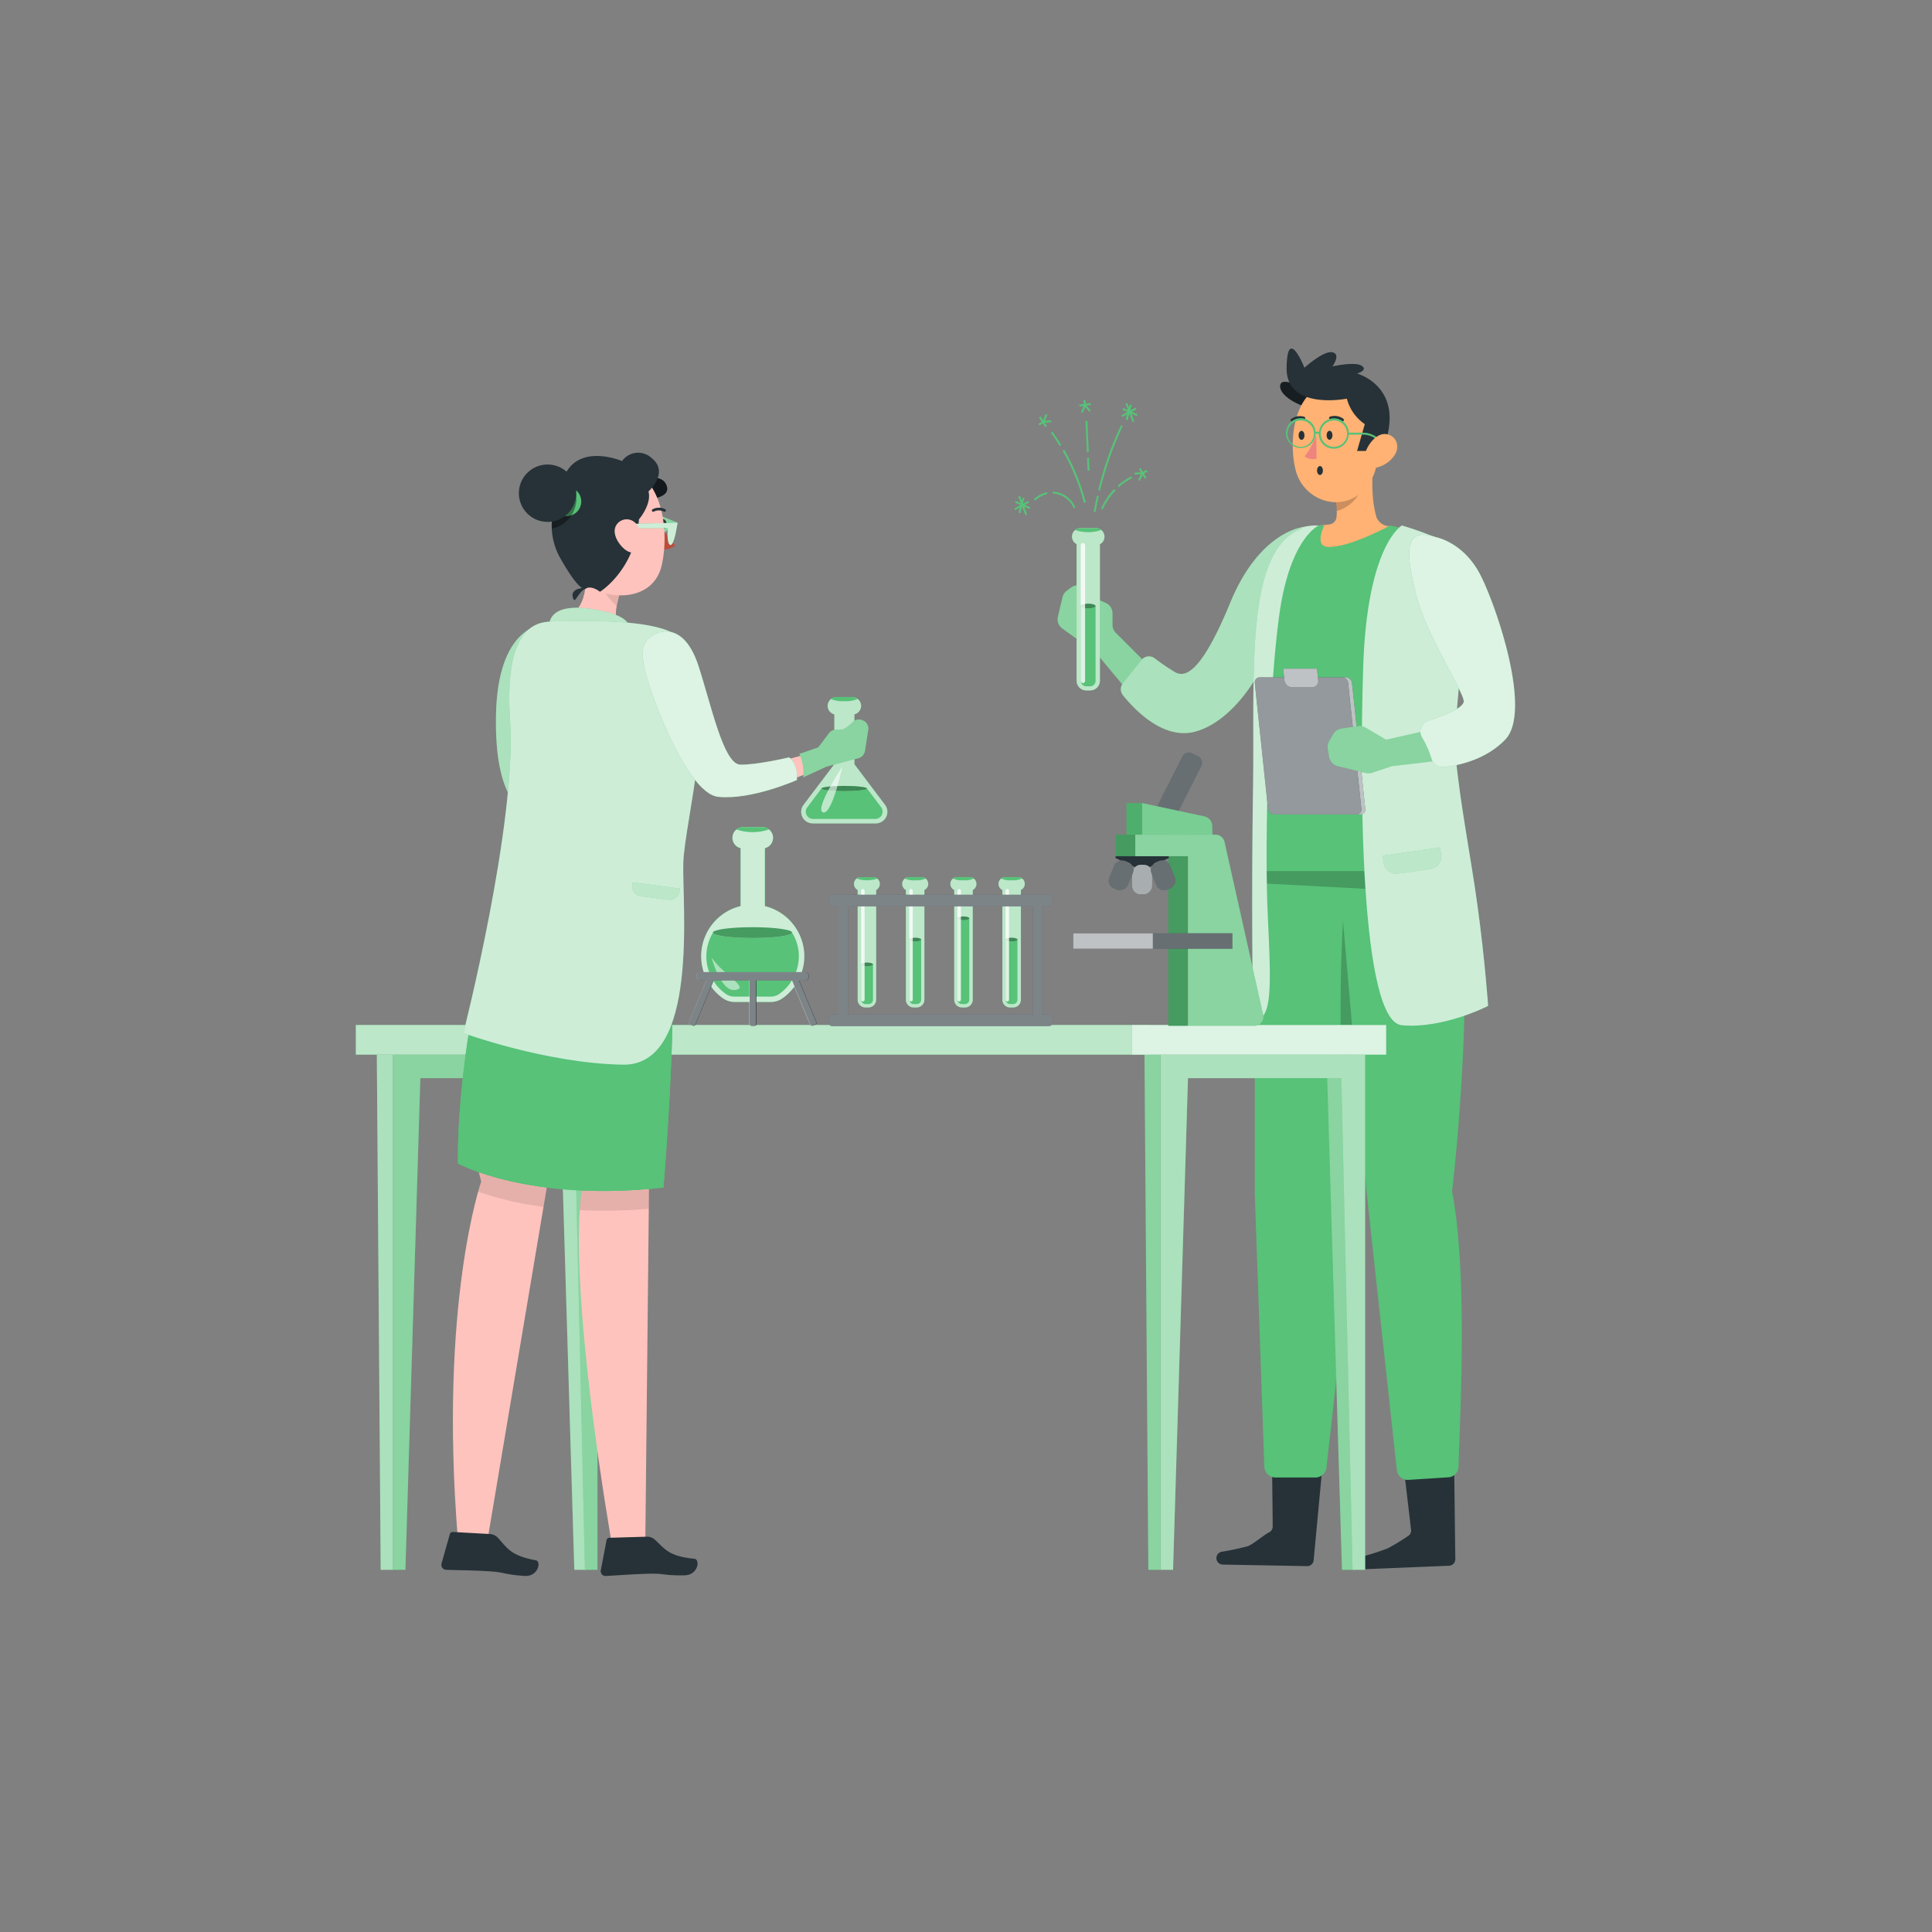 <svg xmlns="http://www.w3.org/2000/svg" viewBox="0 0 500 500"><rect x="0" y="0" width="500" height="500" fill="#808080" stroke="none"/><g id="freepik--character-2--inject-37"><path d="M296.91,171.92l-8.15-8.15a2.93,2.93,0,0,1-.85-2.06v-3a2.93,2.93,0,0,0-1.73-2.67l-2.27-1a2.81,2.81,0,0,1-.88-.6L281,152.33a2.91,2.91,0,0,0-3.81-.27l-1.13.85a2.92,2.92,0,0,0-1.09,1.66l-1.19,5.08a2.91,2.91,0,0,0,1.14,3l5,3.61,2.89,1.89a3.15,3.15,0,0,1,.64.57l8.47,10.17Z" style="fill:#57C278"></path><path d="M296.91,171.92l-8.15-8.15a2.93,2.93,0,0,1-.85-2.06v-3a2.93,2.93,0,0,0-1.73-2.67l-2.27-1a2.81,2.81,0,0,1-.88-.6L281,152.33a2.91,2.91,0,0,0-3.81-.27l-1.13.85a2.92,2.92,0,0,0-1.09,1.66l-1.19,5.08a2.91,2.91,0,0,0,1.14,3l5,3.61,2.89,1.89a3.15,3.15,0,0,1,.64.57l8.47,10.17Z" style="fill:#fff;opacity:0.3"></path><path d="M337.28,136.4s-11.24,1-18.87,19.52-11.75,19.5-14.37,18a59,59,0,0,1-5.22-3.56,2.47,2.47,0,0,0-3.42.45l-4.79,6a2.49,2.49,0,0,0,0,3.1c2.84,3.56,10.39,11.67,18.69,9.44,11.24-3,19.46-19,20-23.91S337.28,136.4,337.28,136.4Z" style="fill:#57C278"></path><path d="M337.28,136.4s-11.24,1-18.87,19.52-11.75,19.5-14.37,18a59,59,0,0,1-5.22-3.56,2.47,2.47,0,0,0-3.42.45l-4.79,6a2.49,2.49,0,0,0,0,3.1c2.84,3.56,10.39,11.67,18.69,9.44,11.24-3,19.46-19,20-23.91S337.28,136.4,337.28,136.4Z" style="fill:#fff;opacity:0.5"></path><path d="M337.54,100.73s-6.12-3.72-6.23-.81,6.41,6,9.17,5.66Z" style="fill:#263238"></path><path d="M337.54,100.73s-6.12-3.72-6.23-.81,6.41,6,9.17,5.66Z" style="opacity:0.4"></path><path d="M364.7,137s-.36-.13-1.08-.31v5.42h-26l1.43-6c-.35,0-1.39.26-1.75.31l-4,3s-6.9,15-8.56,52.25v48.5h53Z" style="fill:#57C278"></path><path d="M356.29,134c-1.54-4.79-1.22-11.65-.7-16l-10.37,10.26a12.43,12.43,0,0,1,.65,5.7,2.07,2.07,0,0,1-1.79,1.75l-4.28.49-.66,4.3,1.34,3,5.39.54,7.56-1.41,9.85-5.7a17.22,17.22,0,0,0-4.31-.81A3.79,3.79,0,0,1,356.29,134Z" style="fill:#ffb273"></path><path d="M351.37,123.05l-6,5.86a14.19,14.19,0,0,1,.58,3.33c2.43-.56,5.42-2.86,6.19-5.62C352.66,124.92,352,123.2,351.37,123.05Z" style="opacity:0.2;isolation:isolate"></path><path d="M357.16,110.32c-.45,7.88-.32,12.51-4.28,16.57-5.95,6.11-15.7,2.51-17.6-5.32-1.73-7.11-.69-18.77,7-21.93a10.75,10.75,0,0,1,14.87,10.68Z" style="fill:#ffb273"></path><path d="M344.84,112.64c0,.65-.33,1.17-.75,1.17s-.76-.51-.76-1.16.33-1.16.75-1.16S344.84,112,344.84,112.64Z" style="fill:#263238"></path><path d="M342.37,121.76c0,.64-.34,1.17-.76,1.17s-.76-.52-.76-1.16.34-1.16.76-1.16S342.37,121.15,342.37,121.76Z" style="fill:#263238"></path><path d="M337.6,112.68c0,.63-.34,1.16-.76,1.15s-.76-.51-.76-1.15.33-1.17.76-1.17S337.59,112,337.6,112.68Z" style="fill:#263238"></path><path d="M347.57,109a.42.42,0,0,0,.16-.09.39.39,0,0,0-.08-.53,3.81,3.81,0,0,0-3.39-.57.38.38,0,1,0,.27.7h0a3,3,0,0,1,2.68.49A.38.38,0,0,0,347.57,109Z" style="fill:#263238"></path><path d="M334.26,109.05a.36.36,0,0,0,.36,0,3,3,0,0,1,2.66-.48.38.38,0,0,0,.49-.21.38.38,0,0,0-.22-.49,3.76,3.76,0,0,0-3.4.57.38.38,0,0,0-.09.51h0A.3.3,0,0,0,334.26,109.05Z" style="fill:#263238"></path><path d="M355.31,116.7h-4.1l2-6.93a11.57,11.57,0,0,1-4.65-6.6s-15.76,3.16-15.59-8,4.62,0,4.62,0,4.94-4.5,7.24-4,0,3.66,0,3.66,5.85-1.33,7.58-.16-1.21,2-1.21,2S364.09,100.15,358,116Z" style="fill:#263238"></path><path d="M357.05,113.77a6.11,6.11,0,0,0-4.33-1.79h-3.63a3.88,3.88,0,0,0-7.74-.18,1.16,1.16,0,0,0-.86,0,3.85,3.85,0,1,0,0,.57.63.63,0,0,1,.8,0,3.89,3.89,0,0,0,7.77.11h3.63a5.54,5.54,0,0,1,4,1.65l1.17,1.17.36-.36Zm-20.42,1.87a3.41,3.41,0,1,1,3.41-3.41A3.41,3.41,0,0,1,336.63,115.64Zm8.58,0a3.41,3.41,0,1,1,3.41-3.41A3.41,3.41,0,0,1,345.21,115.64Z" style="fill:#57C278"></path><path d="M361,117.65a7.58,7.58,0,0,1-4.66,3.33c-2.57.56-3.72-1.76-2.89-4.11.74-2.11,3-5,5.5-4.49S362.31,115.57,361,117.65Z" style="fill:#ffb273"></path><path d="M340.65,112.65a23.05,23.05,0,0,1-3,5.49,3.74,3.74,0,0,0,3.07.57Z" style="fill:#ed847e"></path><path d="M329.22,380.25l.16,14.78a1.66,1.66,0,0,1-.89,1.51c-1.47.75-4.32,3.2-5.55,3.61a67.25,67.25,0,0,1-6.75,1.44,1.67,1.67,0,0,0-1.38,1.54h0a1.68,1.68,0,0,0,1.57,1.78l21.81.4a1.67,1.67,0,0,0,1.78-1.52l2.09-22.31a1.67,1.67,0,0,0-1.48-1.82l-9.49-1.1A1.68,1.68,0,0,0,329.22,380.25Z" style="fill:#263238"></path><path d="M324.73,228v80.83l2.48,70.72a2.91,2.91,0,0,0,2.9,2.83h10.3a2.91,2.91,0,0,0,2.89-2.61c1.23-12.24,6.18-46.89,4-69.75,0,0,7.37-44.76,7.81-63.07L350,230.38Z" style="fill:#57C278"></path><path d="M347.8,234.56s-2.56,33.8,1.13,65.05c1.87-7.81,3.15-44.35,4.92-56.93Z" style="opacity:0.2"></path><path d="M363.46,381.23l1.72,14.68a1.66,1.66,0,0,1-.74,1.59,59.08,59.08,0,0,1-5.24,3.19,67.8,67.8,0,0,1-6.56,2.13,1.69,1.69,0,0,0-1.21,1.68h0a1.68,1.68,0,0,0,1.74,1.61l21.85-.9a1.69,1.69,0,0,0,1.61-1.69l-.27-22.42a1.67,1.67,0,0,0-1.66-1.65l-9.56-.09A1.68,1.68,0,0,0,363.46,381.23Z" style="fill:#263238"></path><path d="M346.85,230.1l6.75,77.72,7.9,72.65a2.82,2.82,0,0,0,3,2.52l10.32-.66a2.81,2.81,0,0,0,2.65-2.75c.29-12,2.5-49.3-1.67-71.26,0,0,5.89-49.31,1.91-80.92Z" style="fill:#57C278"></path><polygon points="326.87 225.42 327.32 228.65 365.54 230.67 365.54 225.42 326.87 225.42" style="opacity:0.2"></polygon><path d="M342.73,135.94s-2.69,5.38.84,5.6c5.37.35,16.22-5.54,16.22-5.54l2.31.53s-.06,8.89-11.9,12.3c0,0-3.41-4.41-6.83-4.5s-7.92,3.59-7.92,3.59-2.18-5.82,3.58-11.83Z" style="fill:#57C278"></path><path d="M341.29,136s-7.5,3.17-10.25,23.42-3.75,58.25-3,76,1.75,29.25-3.75,28.5c0,0-.5-28.5,0-60.25S321.54,136.58,341.29,136Z" style="fill:#57C278"></path><path d="M341.29,136s-7.5,3.17-10.25,23.42-3.75,58.25-3,76,1.75,29.25-3.75,28.5c0,0-.5-28.5,0-60.25.45-28.93-2.21-60.84,12.26-66.72.21-.08.52-.48.73-.55A13.79,13.79,0,0,1,341.29,136Z" style="fill:#fff;opacity:0.7"></path><path d="M362.79,136s-9,5-10,36.67-.67,91.66,10,92.66,22.33-5,22.33-5-.76-11.48-2.75-26c-1.66-12.15-4.49-26.44-5.58-38-1.27-13.32,6-50,1.33-53.66S362.79,136,362.79,136Z" style="fill:#57C278"></path><path d="M362.79,136s-9,5-10,36.67-.67,91.66,10,92.66,22.33-5,22.33-5-.76-11.48-2.75-26c-1.66-12.15-4.49-26.44-5.58-38-1.27-13.32,6-50,1.33-53.66S362.79,136,362.79,136Z" style="fill:#fff;opacity:0.7"></path><path d="M358.14,220.33h15a0,0,0,0,1,0,0v1.89a3.27,3.27,0,0,1-3.27,3.27h-8.45a3.27,3.27,0,0,1-3.27-3.27v-1.89a0,0,0,0,1,0,0Z" transform="translate(-28.01 54.32) rotate(-8.18)" style="fill:#57C278"></path><path d="M358.14,220.33h15a0,0,0,0,1,0,0v1.89a3.27,3.27,0,0,1-3.27,3.27h-8.45a3.27,3.27,0,0,1-3.27-3.27v-1.89a0,0,0,0,1,0,0Z" transform="translate(-28.01 54.32) rotate(-8.18)" style="fill:#fff;opacity:0.6"></path><path d="M351,210.79H329.78a1.67,1.67,0,0,1-1.62-1.46l-3.42-32.57a1.29,1.29,0,0,1,1.31-1.47h21.23a1.67,1.67,0,0,1,1.62,1.47l3.43,32.57A1.29,1.29,0,0,1,351,210.79Z" style="fill:#263238"></path><path d="M351,210.79H329.78a1.67,1.67,0,0,1-1.62-1.46l-3.42-32.57a1.29,1.29,0,0,1,1.31-1.47h21.23a1.67,1.67,0,0,1,1.62,1.47l3.43,32.57A1.29,1.29,0,0,1,351,210.79Z" style="fill:#fff;opacity:0.5"></path><path d="M339.48,177.88H334.4a2.09,2.09,0,0,1-2-1.84l-.31-3h8.75l.31,3A1.62,1.62,0,0,1,339.48,177.88Z" style="fill:#263238"></path><path d="M339.48,177.88H334.4a2.09,2.09,0,0,1-2-1.84l-.31-3h8.75l.31,3A1.62,1.62,0,0,1,339.48,177.88Z" style="fill:#fff;opacity:0.7"></path><path d="M348.28,175.29h-1a1.67,1.67,0,0,1,1.62,1.47l3.43,32.57a1.29,1.29,0,0,1-1.31,1.46h1a1.29,1.29,0,0,0,1.31-1.46l-3.43-32.57A1.67,1.67,0,0,0,348.28,175.29Z" style="fill:#263238"></path><path d="M348.28,175.29h-1a1.67,1.67,0,0,1,1.62,1.47l3.43,32.57a1.29,1.29,0,0,1-1.31,1.46h1a1.29,1.29,0,0,0,1.31-1.46l-3.43-32.57A1.67,1.67,0,0,0,348.28,175.29Z" style="fill:#fff;opacity:0.7"></path><path d="M370.53,188.78l-11.84,2.66-5.24-3.11a3,3,0,0,0-2-.4l-4.26.63a3,3,0,0,0-2.23,1.55l-1,1.75a3.06,3.06,0,0,0-.32,1.95l.33,2a3.06,3.06,0,0,0,2.27,2.46l7.2,1.78a3.07,3.07,0,0,0,1.7-.07l5-1.69,14.34-1.67Z" style="fill:#57C278"></path><path d="M370.53,188.78l-11.84,2.66-5.24-3.11a3,3,0,0,0-2-.4l-4.26.63a3,3,0,0,0-2.23,1.55l-1,1.75a3.06,3.06,0,0,0-.32,1.95l.33,2a3.06,3.06,0,0,0,2.27,2.46l7.2,1.78a3.07,3.07,0,0,0,1.7-.07l5-1.69,14.34-1.67Z" style="fill:#fff;opacity:0.3"></path><path d="M370.5,196.45a2.93,2.93,0,0,0,3.12,2.07c3.76-.39,10.82-1.83,15.92-7.1,7.25-7.5-2.82-36.1-6.75-43.25-4.41-8-11.23-9.16-11.23-9.16-8.77-3-7.52,5.16-5,15.16s12,24.5,12.25,27.25c.16,1.76-5.25,3.84-9.15,5.1A2.93,2.93,0,0,0,368,190.8,24.67,24.67,0,0,1,370.5,196.45Z" style="fill:#57C278"></path><path d="M370.5,196.45a2.93,2.93,0,0,0,3.12,2.07c3.76-.39,10.82-1.83,15.92-7.1,7.25-7.5-2.82-36.1-6.75-43.25-4.41-8-11.23-9.16-11.23-9.16-8.77-3-7.52,5.16-5,15.16s12,24.5,12.25,27.25c.16,1.76-5.25,3.84-9.15,5.1A2.93,2.93,0,0,0,368,190.8,24.67,24.67,0,0,1,370.5,196.45Z" style="fill:#fff;opacity:0.8"></path><path d="M283.63,136.69h-4a2.19,2.19,0,0,0-2.2,2.19v0a2.18,2.18,0,0,0,1.19,1.93v35.36a2.52,2.52,0,0,0,2.52,2.52h1a2.52,2.52,0,0,0,2.52-2.52V140.85a2.17,2.17,0,0,0,1.18-1.93v0A2.19,2.19,0,0,0,283.63,136.69Z" style="fill:#57C278"></path><path d="M283.63,136.69h-4a2.19,2.19,0,0,0-2.2,2.19v0a2.18,2.18,0,0,0,1.19,1.93v35.36a2.52,2.52,0,0,0,2.52,2.52h1a2.52,2.52,0,0,0,2.52-2.52V140.85a2.17,2.17,0,0,0,1.18-1.93v0A2.19,2.19,0,0,0,283.63,136.69Z" style="fill:#fff;opacity:0.6"></path><path d="M278.26,137.17a10.36,10.36,0,0,0,6.72,0,2.14,2.14,0,0,0-1.35-.48h-4A2.17,2.17,0,0,0,278.26,137.17Z" style="fill:#57C278"></path><path d="M281.62,157.45c-1,0-1.87-.26-1.89-.59v19.35a1.4,1.4,0,0,0,1.4,1.4h1a1.4,1.4,0,0,0,1.4-1.4V156.86C283.5,157.19,282.66,157.45,281.62,157.45Z" style="fill:#57C278"></path><path d="M283.53,156.84c0,.34-.86.61-1.91.61s-1.9-.27-1.9-.61.85-.61,1.9-.61S283.53,156.51,283.53,156.84Z" style="fill:#57C278"></path><path d="M283.53,156.84c0,.34-.86.61-1.91.61s-1.9-.27-1.9-.61.85-.61,1.9-.61S283.53,156.51,283.53,156.84Z" style="opacity:0.3"></path><g style="opacity:0.8"><path d="M279.7,141.11v35.1a.56.56,0,0,0,1.12,0v-35.1a.56.56,0,0,0-1.12,0Z" style="fill:#fff"></path></g><path d="M274.69,115.19c-.74-1.2-1.52-2.38-2.35-3.51l-.4.3c.82,1.12,1.59,2.28,2.32,3.46A.69.69,0,0,1,274.69,115.19Z" style="fill:#57C278"></path><path d="M275.41,116.37a.7.7,0,0,1-.43.26,52.37,52.37,0,0,1,5.53,13.53L281,130A52.94,52.94,0,0,0,275.41,116.37Z" style="fill:#57C278"></path><path d="M281.49,117a.61.61,0,0,1,.28.06l-.34-8.14-.5,0,.34,8.1A.72.72,0,0,1,281.49,117Z" style="fill:#57C278"></path><path d="M281.49,118.48a.75.75,0,0,1-.16,0l.14,3.33.5,0-.14-3.36A.75.75,0,0,1,281.49,118.48Z" style="fill:#57C278"></path><path d="M284.22,126.85a.68.68,0,0,1,.46.17,86.59,86.59,0,0,1,5.88-16.76l-.45-.21a88,88,0,0,0-5.91,16.8Z" style="fill:#57C278"></path><path d="M284.22,128.34a.67.67,0,0,1-.33-.08c-.31,1.37-.6,2.75-.84,4.14l.49.08c.25-1.4.54-2.79.85-4.18A1,1,0,0,1,284.22,128.34Z" style="fill:#57C278"></path><rect x="292.18" y="104.16" width="0.5" height="5.12" transform="translate(-18.81 112.73) rotate(-21.15)" style="fill:#57C278"></rect><rect x="290.11" y="106.46" width="4.1" height="0.5" transform="translate(-15.34 153.51) rotate(-28.72)" style="fill:#57C278"></rect><rect x="290.09" y="106.46" width="4.06" height="0.5" transform="translate(111.58 359.94) rotate(-74.58)" style="fill:#57C278"></rect><rect x="292.17" y="104.55" width="0.5" height="4.1" transform="translate(77.68 331.91) rotate(-66.4)" style="fill:#57C278"></rect><rect x="264.42" y="128.26" width="0.5" height="5.12" transform="translate(-29.37 104.31) rotate(-21.15)" style="fill:#57C278"></rect><rect x="262.35" y="130.56" width="4.1" height="0.5" transform="translate(-30.33 143.11) rotate(-28.71)" style="fill:#57C278"></rect><polygon points="264.06 132.83 263.58 132.7 264.66 128.78 265.14 128.91 264.06 132.83" style="fill:#57C278"></polygon><rect x="264.41" y="128.65" width="0.5" height="4.1" transform="translate(38.93 320.89) rotate(-66.4)" style="fill:#57C278"></rect><path d="M279.39,105.19l-.07-.49c.46-.07,1-.13,1.47-.19l1.46-.19.07.49-1.47.19Z" style="fill:#57C278"></path><path d="M280.24,106.84l-.47-.18.89-2.3.27.31.68.8.66.77-.37.33-.67-.78c-.13-.16-.27-.31-.4-.48Z" style="fill:#57C278"></path><path d="M280.53,105c0-.18,0-.46-.06-.74s0-.55-.06-.72l.5-.06c0,.18,0,.46.06.74s0,.55.06.73Z" style="fill:#57C278"></path><path d="M296.29,123.9c-.24-.39-.51-.83-.77-1.27l-.76-1.26.42-.26.77,1.26c.26.44.52.88.76,1.27Z" style="fill:#57C278"></path><path d="M295,124.43l-.45-.21c.15-.33.3-.63.45-.93s.18-.37.26-.55l-1.62.07,0-.5,2.46-.11-.17.37c-.16.33-.31.63-.45.94S295.11,124.11,295,124.43Z" style="fill:#57C278"></path><path d="M295.67,122.76l-.25-.43c.16-.1.4-.23.65-.36l.64-.34.25.43-.65.35Z" style="fill:#57C278"></path><path d="M270.53,110.53l-.81-1.22-.83-1.24.41-.28c.27.38.55.81.83,1.24l.82,1.22Z" style="fill:#57C278"></path><path d="M272.09,109.25l-2.46.23.16-.38c.14-.34.28-.65.41-1l.41-.94.46.19-.41,1c-.08.19-.16.37-.24.57l1.62-.15Z" style="fill:#57C278"></path><path d="M269,110.08l-.27-.42.64-.38.62-.38.27.42-.63.39Z" style="fill:#57C278"></path><path d="M289.42,126.21a16.15,16.15,0,0,1,3.57-2.47l-.23-.45a17,17,0,0,0-3.44,2.34A.78.78,0,0,1,289.42,126.21Z" style="fill:#57C278"></path><path d="M288.73,126.79a.72.72,0,0,1-.45-.16,16.68,16.68,0,0,0-3.34,5l.45.2a16.41,16.41,0,0,1,3.46-5Z" style="fill:#57C278"></path><path d="M271,127.83v-.12a.75.75,0,0,1,.09-.35,6.68,6.68,0,0,0-3.54,1.87l.36.34a6.14,6.14,0,0,1,3.1-1.68S271,127.86,271,127.83Z" style="fill:#57C278"></path><path d="M273.5,127.36a6.64,6.64,0,0,0-1.18-.1.73.73,0,0,1,.17.45v.05a5.73,5.73,0,0,1,.92.09,6.2,6.2,0,0,1,4.45,3.67l.46-.19A6.72,6.72,0,0,0,273.5,127.36Z" style="fill:#57C278"></path></g><g id="freepik--Table--inject-37"><polygon points="350.4 406.27 347.3 406.27 343.3 272.93 347.4 272.93 350.4 406.27" style="fill:#57C278"></polygon><polygon points="350.4 406.27 347.3 406.27 343.3 272.93 347.4 272.93 350.4 406.27" style="fill:#fff;opacity:0.3"></polygon><polygon points="300.3 272.93 300.3 406.27 303.59 406.27 307.45 279.03 347.14 279.03 350.04 406.27 353.3 406.27 353.3 272.93 300.3 272.93" style="fill:#57C278"></polygon><polygon points="300.3 272.93 300.3 406.27 303.59 406.27 307.45 279.03 347.14 279.03 350.04 406.27 353.3 406.27 353.3 272.93 300.3 272.93" style="fill:#fff;opacity:0.5"></polygon><polygon points="300.3 406.27 297.19 406.27 296.19 272.93 300.3 272.93 300.3 406.27" style="fill:#57C278"></polygon><polygon points="300.3 406.27 297.19 406.27 296.19 272.93 300.3 272.93 300.3 406.27" style="fill:#fff;opacity:0.3"></polygon><polygon points="151.74 406.27 148.63 406.27 144.63 272.93 148.74 272.93 151.74 406.27" style="fill:#57C278"></polygon><polygon points="151.74 406.27 148.63 406.27 144.63 272.93 148.74 272.93 151.74 406.27" style="fill:#fff;opacity:0.5"></polygon><polygon points="101.63 272.93 101.63 406.27 104.92 406.27 108.79 279.03 148.47 279.03 151.38 406.27 154.63 406.27 154.63 272.93 101.63 272.93" style="fill:#57C278"></polygon><polygon points="101.63 272.93 101.63 406.27 104.92 406.27 108.79 279.03 148.47 279.03 151.38 406.27 154.63 406.27 154.63 272.93 101.63 272.93" style="fill:#fff;opacity:0.3"></polygon><polygon points="101.63 406.27 98.52 406.27 97.52 272.93 101.63 272.93 101.63 406.27" style="fill:#57C278"></polygon><polygon points="101.63 406.27 98.52 406.27 97.52 272.93 101.63 272.93 101.63 406.27" style="fill:#fff;opacity:0.5"></polygon><rect x="92.09" y="265.27" width="205.65" height="7.67" style="fill:#57C278"></rect><rect x="92.09" y="265.27" width="205.65" height="7.67" style="fill:#fff;opacity:0.6"></rect><rect x="292.96" y="265.27" width="65.78" height="7.67" style="fill:#57C278"></rect><rect x="292.96" y="265.27" width="65.78" height="7.67" style="fill:#fff;opacity:0.8"></rect><path d="M208,245.5a13.42,13.42,0,0,0-10.05-11v-15a2.75,2.75,0,0,0,2.11-2.67v0a2.76,2.76,0,0,0-2.75-2.76h-5a2.76,2.76,0,0,0-2.75,2.76v0a2.75,2.75,0,0,0,2.11,2.67v15a13.34,13.34,0,0,0-4.57,23.85,5.19,5.19,0,0,0,3,.95h9.4a5.21,5.21,0,0,0,3-.94A13.31,13.31,0,0,0,208,245.5Z" style="fill:#57C278"></path><path d="M208,245.5a13.42,13.42,0,0,0-10.05-11v-15a2.75,2.75,0,0,0,2.11-2.67v0a2.76,2.76,0,0,0-2.75-2.76h-5a2.76,2.76,0,0,0-2.75,2.76v0a2.75,2.75,0,0,0,2.11,2.67v15a13.34,13.34,0,0,0-4.57,23.85,5.19,5.19,0,0,0,3,.95h9.4a5.21,5.21,0,0,0,3-.94A13.31,13.31,0,0,0,208,245.5Z" style="fill:#57C278"></path><path d="M208,245.5a13.42,13.42,0,0,0-10.05-11v-15a2.75,2.75,0,0,0,2.11-2.67v0a2.76,2.76,0,0,0-2.75-2.76h-5a2.76,2.76,0,0,0-2.75,2.76v0a2.75,2.75,0,0,0,2.11,2.67v15a13.34,13.34,0,0,0-4.57,23.85,5.19,5.19,0,0,0,3,.95h9.4a5.21,5.21,0,0,0,3-.94A13.31,13.31,0,0,0,208,245.5Z" style="fill:#fff;opacity:0.7"></path><path d="M190.57,214.66a13.07,13.07,0,0,0,8.44,0,2.7,2.7,0,0,0-1.7-.61h-5A2.7,2.7,0,0,0,190.57,214.66Z" style="fill:#57C278"></path><path d="M206.61,245.71A11.49,11.49,0,0,0,205,241.4c-.14.76-4.67,1.37-10.24,1.37s-10.17-.62-10.25-1.39a11.9,11.9,0,0,0,3.33,15.85,3.92,3.92,0,0,0,2.22.69h9.41a3.81,3.81,0,0,0,2.19-.68A12,12,0,0,0,206.61,245.71Z" style="fill:#57C278"></path><path d="M205,241.36c0,.78-4.59,1.41-10.25,1.41s-10.25-.63-10.25-1.41,4.59-1.4,10.25-1.4S205,240.59,205,241.36Z" style="fill:#57C278"></path><path d="M205,241.36c0,.78-4.59,1.41-10.25,1.41s-10.25-.63-10.25-1.41,4.59-1.4,10.25-1.4S205,240.59,205,241.36Z" style="opacity:0.2"></path><path d="M184.14,247.8s2.37,9,6.14,8.41S187.59,252.66,184.14,247.8Z" style="fill:#fff;opacity:0.5"></path><path d="M211.27,264.48l-4.44-10.73h1.58a.91.91,0,0,0,.91-.91v-.34a.91.91,0,0,0-.91-.91H181.23a.91.91,0,0,0-.91.91v.34a.91.91,0,0,0,.91.91h1.6l-4.46,10.75c-.18.45.17.63.61.82s.83.3,1-.15l4.73-11.42H194V265c0,.48.39.52.87.52s.88,0,.88-.52V253.75h9.23l4.72,11.4c.19.45.56.33,1,.15S211.46,264.93,211.27,264.48Z" style="fill:#263238"></path><path d="M211.2,264.48l-4.44-10.73h1.59a.91.91,0,0,0,.91-.91v-.34a.91.91,0,0,0-.91-.91H181.17a.9.9,0,0,0-.91.91v.34a.9.9,0,0,0,.91.91h1.59l-4.45,10.75c-.19.45.16.63.61.82s.82.3,1-.15l4.73-11.42h9.22V265c0,.48.39.52.88.52s.87,0,.87-.52V253.75h9.23l4.73,11.4c.18.45.56.33,1,.15S211.39,264.93,211.2,264.48Z" style="fill:#fff;opacity:0.4"></path><path d="M226,227h-3.23a1.76,1.76,0,0,0-1.76,1.77v0a1.77,1.77,0,0,0,.95,1.56v28.4a2,2,0,0,0,2,2h.79a2,2,0,0,0,2-2v-28.4a1.77,1.77,0,0,0,.95-1.56v0A1.76,1.76,0,0,0,226,227Z" style="fill:#57C278"></path><path d="M226,227h-3.23a1.76,1.76,0,0,0-1.76,1.77v0a1.77,1.77,0,0,0,.95,1.56v28.4a2,2,0,0,0,2,2h.79a2,2,0,0,0,2-2v-28.4a1.77,1.77,0,0,0,.95-1.56v0A1.76,1.76,0,0,0,226,227Z" style="fill:#fff;opacity:0.6"></path><path d="M221.71,227.37a8.3,8.3,0,0,0,5.39,0A1.72,1.72,0,0,0,226,227h-3.23A1.72,1.72,0,0,0,221.71,227.37Z" style="fill:#57C278"></path><path d="M224.4,250.09c-.83,0-1.5-.22-1.52-.48v9.12a1.13,1.13,0,0,0,1.13,1.12h.79a1.13,1.13,0,0,0,1.13-1.12v-9.12C225.91,249.87,225.24,250.09,224.4,250.09Z" style="fill:#57C278"></path><path d="M225.93,249.6c0,.27-.68.49-1.53.49s-1.52-.22-1.52-.49.68-.49,1.52-.49S225.93,249.33,225.93,249.6Z" style="fill:#57C278"></path><path d="M225.93,249.6c0,.27-.68.49-1.53.49s-1.52-.22-1.52-.49.68-.49,1.52-.49S225.93,249.33,225.93,249.6Z" style="opacity:0.3"></path><g style="opacity:0.8"><path d="M222.86,230.53v28.2a.45.45,0,0,0,.9,0v-28.2a.45.45,0,0,0-.9,0Z" style="fill:#fff"></path></g><path d="M238.48,227h-3.23a1.76,1.76,0,0,0-1.76,1.77v0a1.77,1.77,0,0,0,.95,1.56v28.4a2,2,0,0,0,2,2h.79a2,2,0,0,0,2-2v-28.4a1.77,1.77,0,0,0,1-1.56v0A1.76,1.76,0,0,0,238.48,227Z" style="fill:#57C278"></path><path d="M238.48,227h-3.23a1.76,1.76,0,0,0-1.76,1.77v0a1.77,1.77,0,0,0,.95,1.56v28.4a2,2,0,0,0,2,2h.79a2,2,0,0,0,2-2v-28.4a1.77,1.77,0,0,0,1-1.56v0A1.76,1.76,0,0,0,238.48,227Z" style="fill:#fff;opacity:0.6"></path><path d="M234.17,227.37a5.69,5.69,0,0,0,2.7.45,5.75,5.75,0,0,0,2.7-.45,1.75,1.75,0,0,0-1.09-.39h-3.23A1.72,1.72,0,0,0,234.17,227.37Z" style="fill:#57C278"></path><path d="M236.87,243.66c-.84,0-1.51-.21-1.53-.48v15.55a1.13,1.13,0,0,0,1.13,1.12h.79a1.13,1.13,0,0,0,1.13-1.12V243.18C238.37,243.45,237.7,243.66,236.87,243.66Z" style="fill:#57C278"></path><path d="M238.4,243.17c0,.27-.69.49-1.53.49s-1.53-.22-1.53-.49.68-.49,1.53-.49S238.4,242.9,238.4,243.17Z" style="fill:#57C278"></path><path d="M238.4,243.17c0,.27-.69.49-1.53.49s-1.53-.22-1.53-.49.68-.49,1.53-.49S238.4,242.9,238.4,243.17Z" style="opacity:0.3"></path><g style="opacity:0.8"><path d="M235.32,230.53v28.2a.45.45,0,0,0,.9,0v-28.2a.45.45,0,0,0-.9,0Z" style="fill:#fff"></path></g><path d="M250.94,227h-3.23a1.76,1.76,0,0,0-1.76,1.77v0a1.77,1.77,0,0,0,1,1.56v28.4a2,2,0,0,0,2,2h.8a2,2,0,0,0,2-2v-28.4a1.77,1.77,0,0,0,.95-1.56v0A1.76,1.76,0,0,0,250.94,227Z" style="fill:#57C278"></path><path d="M250.94,227h-3.23a1.76,1.76,0,0,0-1.76,1.77v0a1.77,1.77,0,0,0,1,1.56v28.4a2,2,0,0,0,2,2h.8a2,2,0,0,0,2-2v-28.4a1.77,1.77,0,0,0,.95-1.56v0A1.76,1.76,0,0,0,250.94,227Z" style="fill:#fff;opacity:0.6"></path><path d="M246.63,227.37a5.69,5.69,0,0,0,2.7.45,5.75,5.75,0,0,0,2.7-.45,1.75,1.75,0,0,0-1.09-.39h-3.23A1.72,1.72,0,0,0,246.63,227.37Z" style="fill:#57C278"></path><path d="M249.33,238.15c-.84,0-1.51-.21-1.53-.48v21.06a1.13,1.13,0,0,0,1.13,1.12h.8a1.12,1.12,0,0,0,1.12-1.12V237.67C250.83,237.94,250.16,238.15,249.33,238.15Z" style="fill:#57C278"></path><path d="M250.86,237.66c0,.27-.69.49-1.53.49s-1.53-.22-1.53-.49.68-.49,1.53-.49S250.86,237.39,250.86,237.66Z" style="fill:#57C278"></path><path d="M250.86,237.66c0,.27-.69.49-1.53.49s-1.53-.22-1.53-.49.68-.49,1.53-.49S250.86,237.39,250.86,237.66Z" style="opacity:0.3"></path><g style="opacity:0.8"><path d="M247.78,230.53v28.2a.45.45,0,0,0,.9,0v-28.2a.45.45,0,0,0-.9,0Z" style="fill:#fff"></path></g><path d="M263.4,227h-3.22a1.77,1.77,0,0,0-1.77,1.77v0a1.76,1.76,0,0,0,1,1.56v28.4a2,2,0,0,0,2,2h.8a2,2,0,0,0,2-2v-28.4a1.75,1.75,0,0,0,1-1.56v0A1.76,1.76,0,0,0,263.4,227Z" style="fill:#57C278"></path><path d="M263.4,227h-3.22a1.77,1.77,0,0,0-1.77,1.77v0a1.76,1.76,0,0,0,1,1.56v28.4a2,2,0,0,0,2,2h.8a2,2,0,0,0,2-2v-28.4a1.75,1.75,0,0,0,1-1.56v0A1.76,1.76,0,0,0,263.4,227Z" style="fill:#fff;opacity:0.6"></path><path d="M259.09,227.37a5.69,5.69,0,0,0,2.7.45,5.75,5.75,0,0,0,2.7-.45,1.75,1.75,0,0,0-1.09-.39h-3.22A1.73,1.73,0,0,0,259.09,227.37Z" style="fill:#57C278"></path><path d="M261.79,243.66c-.84,0-1.51-.21-1.52-.48v15.55a1.12,1.12,0,0,0,1.12,1.12h.8a1.12,1.12,0,0,0,1.12-1.12V243.18C263.3,243.45,262.62,243.66,261.79,243.66Z" style="fill:#57C278"></path><path d="M263.32,243.17c0,.27-.69.49-1.53.49s-1.53-.22-1.53-.49.68-.49,1.53-.49S263.32,242.9,263.32,243.17Z" style="fill:#57C278"></path><path d="M263.32,243.17c0,.27-.69.49-1.53.49s-1.53-.22-1.53-.49.68-.49,1.53-.49S263.32,242.9,263.32,243.17Z" style="opacity:0.3"></path><g style="opacity:0.8"><path d="M260.24,230.53v28.2a.45.45,0,0,0,.9,0v-28.2a.45.45,0,0,0-.9,0Z" style="fill:#fff"></path></g><path d="M271.43,234.56a1,1,0,0,0,1-1v-1a1,1,0,0,0-1-1h-56a1,1,0,0,0-1,1v1a1,1,0,0,0,1,1H217v28h-1.58a1,1,0,0,0-1,1v1a1,1,0,0,0,1,1h56a1,1,0,0,0,1-1v-1a1,1,0,0,0-1-1h-1.58v-28Zm-4.12,28h-47.8v-28h47.8Z" style="fill:#263238"></path><path d="M271.43,234.56a1,1,0,0,0,1-1v-1a1,1,0,0,0-1-1h-56a1,1,0,0,0-1,1v1a1,1,0,0,0,1,1H217v28h-1.58a1,1,0,0,0-1,1v1a1,1,0,0,0,1,1h56a1,1,0,0,0,1-1v-1a1,1,0,0,0-1-1h-1.58v-28Zm-4.12,28h-47.8v-28h47.8Z" style="fill:#fff;opacity:0.4"></path><path d="M304,194.29h1.72a1.87,1.87,0,0,1,1.87,1.87v17.89a0,0,0,0,1,0,0h-5.46a0,0,0,0,1,0,0V196.16a1.87,1.87,0,0,1,1.87-1.87Z" transform="translate(124.89 -115.59) rotate(26.82)" style="fill:#263238"></path><path d="M304,194.29h1.72a1.87,1.87,0,0,1,1.87,1.87v17.89a0,0,0,0,1,0,0h-5.46a0,0,0,0,1,0,0V196.16a1.87,1.87,0,0,1,1.87-1.87Z" transform="translate(124.89 -115.59) rotate(26.82)" style="fill:#fff;opacity:0.3"></path><rect x="302.36" y="216.01" width="5.08" height="49.47" style="fill:#57C278"></rect><rect x="288.73" y="216.01" width="5.08" height="5.58" style="fill:#57C278"></rect><rect x="302.36" y="216.01" width="5.08" height="49.47" style="opacity:0.2"></rect><rect x="288.73" y="216.01" width="5.08" height="5.58" style="opacity:0.2"></rect><rect x="291.53" y="207.84" width="4.06" height="8.17" style="fill:#57C278"></rect><rect x="291.53" y="207.84" width="4.06" height="8.17" style="opacity:0.1"></rect><path d="M313.78,216H295.59v-8.17l16.14,3.46a2.6,2.6,0,0,1,2,2.54Z" style="fill:#57C278"></path><path d="M313.78,216H295.59v-8.17l16.14,3.46a2.6,2.6,0,0,1,2,2.54Z" style="fill:#fff;opacity:0.2"></path><path d="M294.62,224.84l-5.79-2.71a.28.28,0,0,1,.12-.54h13.27a.28.28,0,0,1,.12.54l-5.78,2.71A2.27,2.27,0,0,1,294.62,224.84Z" style="fill:#263238"></path><rect x="291.75" y="225.04" width="7.67" height="5.19" rx="2.14" transform="translate(67.95 523.22) rotate(-90)" style="fill:#263238"></rect><rect x="291.75" y="225.04" width="7.67" height="5.19" rx="2.14" transform="translate(67.95 523.22) rotate(-90)" style="fill:#fff;opacity:0.6"></rect><rect x="286.3" y="223.93" width="7.67" height="5.19" rx="2.14" transform="translate(-30.18 407.89) rotate(-67.5)" style="fill:#263238"></rect><rect x="297.2" y="223.93" width="7.67" height="5.19" rx="2.14" transform="translate(206.95 591.34) rotate(-112.5)" style="fill:#263238"></rect><g style="opacity:0.3"><rect x="286.3" y="223.93" width="7.67" height="5.19" rx="2.14" transform="translate(-30.18 407.89) rotate(-67.5)" style="fill:#fff"></rect><rect x="297.2" y="223.93" width="7.67" height="5.19" rx="2.14" transform="translate(206.95 591.34) rotate(-112.5)" style="fill:#fff"></rect></g><path d="M307.44,265.48h17.18a2.35,2.35,0,0,0,2.29-2.85l-10-44.72a2.42,2.42,0,0,0-2.37-1.9H293.81v5.58h13.63Z" style="fill:#57C278"></path><path d="M307.44,265.48h17.18a2.35,2.35,0,0,0,2.29-2.85l-10-44.72a2.42,2.42,0,0,0-2.37-1.9H293.81v5.58h13.63Z" style="fill:#fff;opacity:0.3"></path><rect x="277.75" y="241.53" width="20.6" height="4.01" style="fill:#263238"></rect><rect x="298.34" y="241.53" width="20.6" height="4.01" style="fill:#263238"></rect><rect x="277.75" y="241.53" width="20.6" height="4.01" style="fill:#fff;opacity:0.7"></rect><rect x="298.34" y="241.53" width="20.6" height="4.01" style="fill:#fff;opacity:0.3"></rect></g><g id="freepik--character-1--inject-37"><path d="M229,208.23l-7.88-10.45V184.87a2.26,2.26,0,0,0,1.73-2.19v0a2.26,2.26,0,0,0-2.26-2.26h-4.14a2.26,2.26,0,0,0-2.26,2.26v0a2.26,2.26,0,0,0,1.73,2.19v12.91L208,208.23a3,3,0,0,0,2.43,4.87h16.1A3,3,0,0,0,229,208.23Z" style="fill:#57C278"></path><path d="M229,208.23l-7.88-10.45V184.87a2.26,2.26,0,0,0,1.73-2.19v0a2.26,2.26,0,0,0-2.26-2.26h-4.14a2.26,2.26,0,0,0-2.26,2.26v0a2.26,2.26,0,0,0,1.73,2.19v12.91L208,208.23a3,3,0,0,0,2.43,4.87h16.1A3,3,0,0,0,229,208.23Z" style="fill:#fff;opacity:0.6"></path><path d="M215,180.88a7.33,7.33,0,0,0,3.46.58,7.41,7.41,0,0,0,3.47-.58,2.24,2.24,0,0,0-1.4-.5h-4.14A2.19,2.19,0,0,0,215,180.88Z" style="fill:#57C278"></path><path d="M228.05,208.93l-3.66-4.86c0,.38-2.65.68-5.9.68s-5.88-.3-5.9-.68l-3.66,4.86a1.83,1.83,0,0,0-.18,2,1.85,1.85,0,0,0,1.69,1h16.1a1.89,1.89,0,0,0,1.51-3Z" style="fill:#57C278"></path><ellipse cx="218.49" cy="204.07" rx="5.9" ry="0.68" style="fill:#57C278"></ellipse><ellipse cx="218.49" cy="204.07" rx="5.9" ry="0.68" style="opacity:0.3"></ellipse><path d="M218,198.38s-7.38,11.17-5,11.87S218,198.38,218,198.38Z" style="fill:#fff;opacity:0.6"></path><polygon points="171.18 133.58 175.34 135.27 175.1 136.54 173.52 136.5 171.78 138.06 171.18 133.58" style="fill:#57C278"></polygon><polygon points="171.18 133.58 175.34 135.27 175.1 136.54 173.52 136.5 171.78 138.06 171.18 133.58" style="fill:#fff;opacity:0.3"></polygon><path d="M165.63,124.25s5.69-2.13,6.91,1.47-6.23,3.6-6.23,3.6Z" style="fill:#263238"></path><path d="M165.63,124.25s5.69-2.13,6.91,1.47-6.23,3.6-6.23,3.6Z" style="opacity:0.5"></path><path d="M146.69,159.33s5.17-.65,4.89-10.19c0,0,4.74-2.28,7.91.47s-2.61,9.47,1.31,12.15S146.69,159.33,146.69,159.33Z" style="fill:#ffc3bd"></path><path d="M156.71,153.53a17.35,17.35,0,0,0,2.9,3.34c.24-1.24.62-2.53.78-3.72Z" style="opacity:0.1"></path><path d="M172.53,135.5c.08.68-.21,1.27-.66,1.32s-.9-.48-1-1.14.21-1.28.66-1.32S172.45,134.82,172.53,135.5Z" style="fill:#263238"></path><path d="M170.86,136.27l3.89,4.92a4.69,4.69,0,0,1-4.15.84Z" style="fill:#ba4d3c"></path><path d="M145.89,133.62c.63,9.06.7,12.92,5.31,17.53,7,4.69,18,4.21,20.05-4.87,1.88-8.16.55-21.57-8.36-25.17a12.41,12.41,0,0,0-17,12.51Z" style="fill:#ffc3bd"></path><path d="M168.88,132.4a.37.37,0,0,0,.34,0,2.84,2.84,0,0,1,2.57,0,.35.35,0,1,0,.36-.61,3.47,3.47,0,0,0-3.24,0,.36.36,0,0,0-.17.47h0A.37.37,0,0,0,168.88,132.4Z" style="fill:#263238"></path><path d="M142.15,162.23s-1-6.23,10.41-4.71,10.31,5.15,10.31,5.15Z" style="fill:#57C278"></path><path d="M142.15,162.23s-1-6.23,10.41-4.71,10.31,5.15,10.31,5.15Z" style="fill:#fff;opacity:0.6"></path><path d="M122.41,297.24l2.13,8.54s-11,31.3-6.05,92.49h7.72L142,304.35Z" style="fill:#ffc3bd"></path><path d="M168,304,167,399.7h-8.63s-11.8-66.53-7.68-92.86Z" style="fill:#ffc3bd"></path><path d="M121.52,266.11s-3.21,18.68-3,35c0,0,18.5,10.14,53.19,6.23,0,0,2.49-30.42,2.31-47.67Z" style="fill:#57C278"></path><path d="M121.52,266.11s-3.21,18.68-3,35c0,0,18.5,10.14,53.19,6.23,0,0,2.49-30.42,2.31-47.67Z" style="fill:#57C278"></path><path d="M140.19,161.7s-11.38.53-11.83,23.3,7.21,25.35,10,26.5-.63-10.76-.63-10.76-3.82-20.81.36-28.37S141.87,161.3,140.19,161.7Z" style="fill:#57C278"></path><path d="M140.19,161.7s-11.38.53-11.83,23.3,7.21,25.35,10,26.5-.63-10.76-.63-10.76-3.82-20.81.36-28.37S141.87,161.3,140.19,161.7Z" style="fill:#fff;opacity:0.5"></path><path d="M143.75,160.81c-3.62.11-13.52-.54-11.74,25.79s-12.09,80.76-12.09,80.76,21.34,7.82,41.26,8.18,15.3-41.63,15.66-52.3,9.07-41.4,1.45-55.34C176.18,164,172.45,160,143.75,160.81Z" style="fill:#57C278"></path><path d="M143.75,160.81c-3.62.11-13.52-.54-11.74,25.79s-12.09,80.76-12.09,80.76,21.34,7.82,41.26,8.18,15.3-41.63,15.66-52.3,9.07-41.4,1.45-55.34C176.18,164,172.45,160,143.75,160.81Z" style="fill:#fff;opacity:0.7"></path><polygon points="203.78 196.52 210.1 194.83 210.58 199.49 204.76 201.81 203.78 196.52" style="fill:#ffc3bd"></polygon><path d="M168.57,164.63c3.22-2.16,8.89-2.4,12.18,7.65s6.49,25.53,10.85,25.61S204.23,196,204.23,196s2.4,1.6,2,5.87c0,0-11.73,5.24-20.36,4.35s-19.06-30.33-19.39-34.86C166.39,169.63,165.71,166.55,168.57,164.63Z" style="fill:#57C278"></path><path d="M168.57,164.63c3.22-2.16,8.89-2.4,12.18,7.65s6.49,25.53,10.85,25.61S204.23,196,204.23,196s2.4,1.6,2,5.87c0,0-11.73,5.24-20.36,4.35s-19.06-30.33-19.39-34.86C166.39,169.63,165.71,166.55,168.57,164.63Z" style="fill:#fff;opacity:0.8"></path><path d="M207.88,201.18l6-2.77,8.26-2.18a2.35,2.35,0,0,0,1.72-1.91l.84-5.39a2.36,2.36,0,0,0-1.12-2.39l-.08,0a2.35,2.35,0,0,0-2.82.32,10.07,10.07,0,0,1-2.43,1.86,5.83,5.83,0,0,1-1.77.1,2.43,2.43,0,0,0-2,1l-2.7,3.59-4.9,1.7A11.56,11.56,0,0,1,207.88,201.18Z" style="fill:#57C278"></path><path d="M207.88,201.18l6-2.77,8.26-2.18a2.35,2.35,0,0,0,1.72-1.91l.84-5.39a2.36,2.36,0,0,0-1.12-2.39l-.08,0a2.35,2.35,0,0,0-2.82.32,10.07,10.07,0,0,1-2.43,1.86,5.83,5.83,0,0,1-1.77.1,2.43,2.43,0,0,0-2,1l-2.7,3.59-4.9,1.7A11.56,11.56,0,0,1,207.88,201.18Z" style="fill:#fff;opacity:0.3"></path><path d="M151.44,152.41s1.28-1.16,3.84.74c0,0,9.15-5.65,10.08-18.74,0,0,3.36-3.91,2.47-7.22,0,0,5.43-4.89.88-8.58a5.11,5.11,0,0,0-7.73.71s-14.43-6.18-16,8.25a17.15,17.15,0,0,0,0,16.83C150,153.34,151.44,152.41,151.44,152.41Z" style="fill:#263238"></path><path d="M152.13,152.11s-4.51-.24-3.91,2.36S149.44,152.75,152.13,152.11Z" style="fill:#263238"></path><circle cx="146.64" cy="129.78" r="3.79" style="fill:#57C278"></circle><path d="M146.06,123.29a15.16,15.16,0,0,0-1,4.28,17.33,17.33,0,0,0-2.19,9.26,8,8,0,0,0,6.3-7.55A7.55,7.55,0,0,0,146.06,123.29Z" style="opacity:0.4"></path><circle cx="141.71" cy="127.64" r="7.43" transform="translate(-48.75 137.59) rotate(-45)" style="fill:#263238"></circle><path d="M150,313.19a133.23,133.23,0,0,0,17.93-.37l.06-5.08a130.7,130.7,0,0,1-17.52.4C150.27,309.71,150.11,311.4,150,313.19Z" style="opacity:0.1"></path><path d="M123.74,308.42a85.66,85.66,0,0,0,16.89,3.92l.84-5a86.75,86.75,0,0,1-17.52-4l.59,2.36S124.23,306.67,123.74,308.42Z" style="opacity:0.1"></path><path d="M167.19,397.7l-9.49.28a.77.77,0,0,0-.73.62l-1.48,7.77a1.26,1.26,0,0,0,1,1.49l.27,0c3.41-.17,6.45-.44,10.71-.57,5-.15,3.77.49,9.68.4,3.56-.06,4.09-4.12,2.57-4.28-6.93-.66-7.71-2.72-10.45-5.12A3,3,0,0,0,167.19,397.7Z" style="fill:#263238"></path><path d="M126.67,397l-9.47-.53a.77.77,0,0,0-.78.55l-2.15,7.61a1.29,1.29,0,0,0,.87,1.58l.26.05c3.42.13,6.47.11,10.73.36,5,.28,3.71.81,9.6,1.23,3.56.24,4.43-3.76,2.94-4.05-6.85-1.25-7.45-3.38-10-6A3.07,3.07,0,0,0,126.67,397Z" style="fill:#263238"></path><path d="M160.52,135.66l14.82-.39s-.8,5.95-1.84,5.77-.68-4.36-.68-4.36l-10.94,0Z" style="fill:#57C278"></path><path d="M160.52,135.66l14.82-.39s-.8,5.95-1.84,5.77-.68-4.36-.68-4.36l-10.94,0Z" style="fill:#fff;opacity:0.7"></path><path d="M164.77,135.75a6.94,6.94,0,0,1,1.49,5.14c-.29,2.44-2.71,2.75-4.54,1.3-1.65-1.31-3.46-4.15-2.25-6.24A3.15,3.15,0,0,1,164.77,135.75Z" style="fill:#ffc3bd"></path><path d="M163.44,229.16h12.33a0,0,0,0,1,0,0v.64a2.62,2.62,0,0,1-2.62,2.62h-7.1a2.62,2.62,0,0,1-2.62-2.62v-.64A0,0,0,0,1,163.44,229.16Z" transform="translate(31.25 -19.98) rotate(7.42)" style="fill:#57C278"></path><path d="M163.44,229.16h12.33a0,0,0,0,1,0,0v.64a2.62,2.62,0,0,1-2.62,2.62h-7.1a2.62,2.62,0,0,1-2.62-2.62v-.64A0,0,0,0,1,163.44,229.16Z" transform="translate(31.25 -19.98) rotate(7.42)" style="fill:#fff;opacity:0.6"></path></g></svg>
